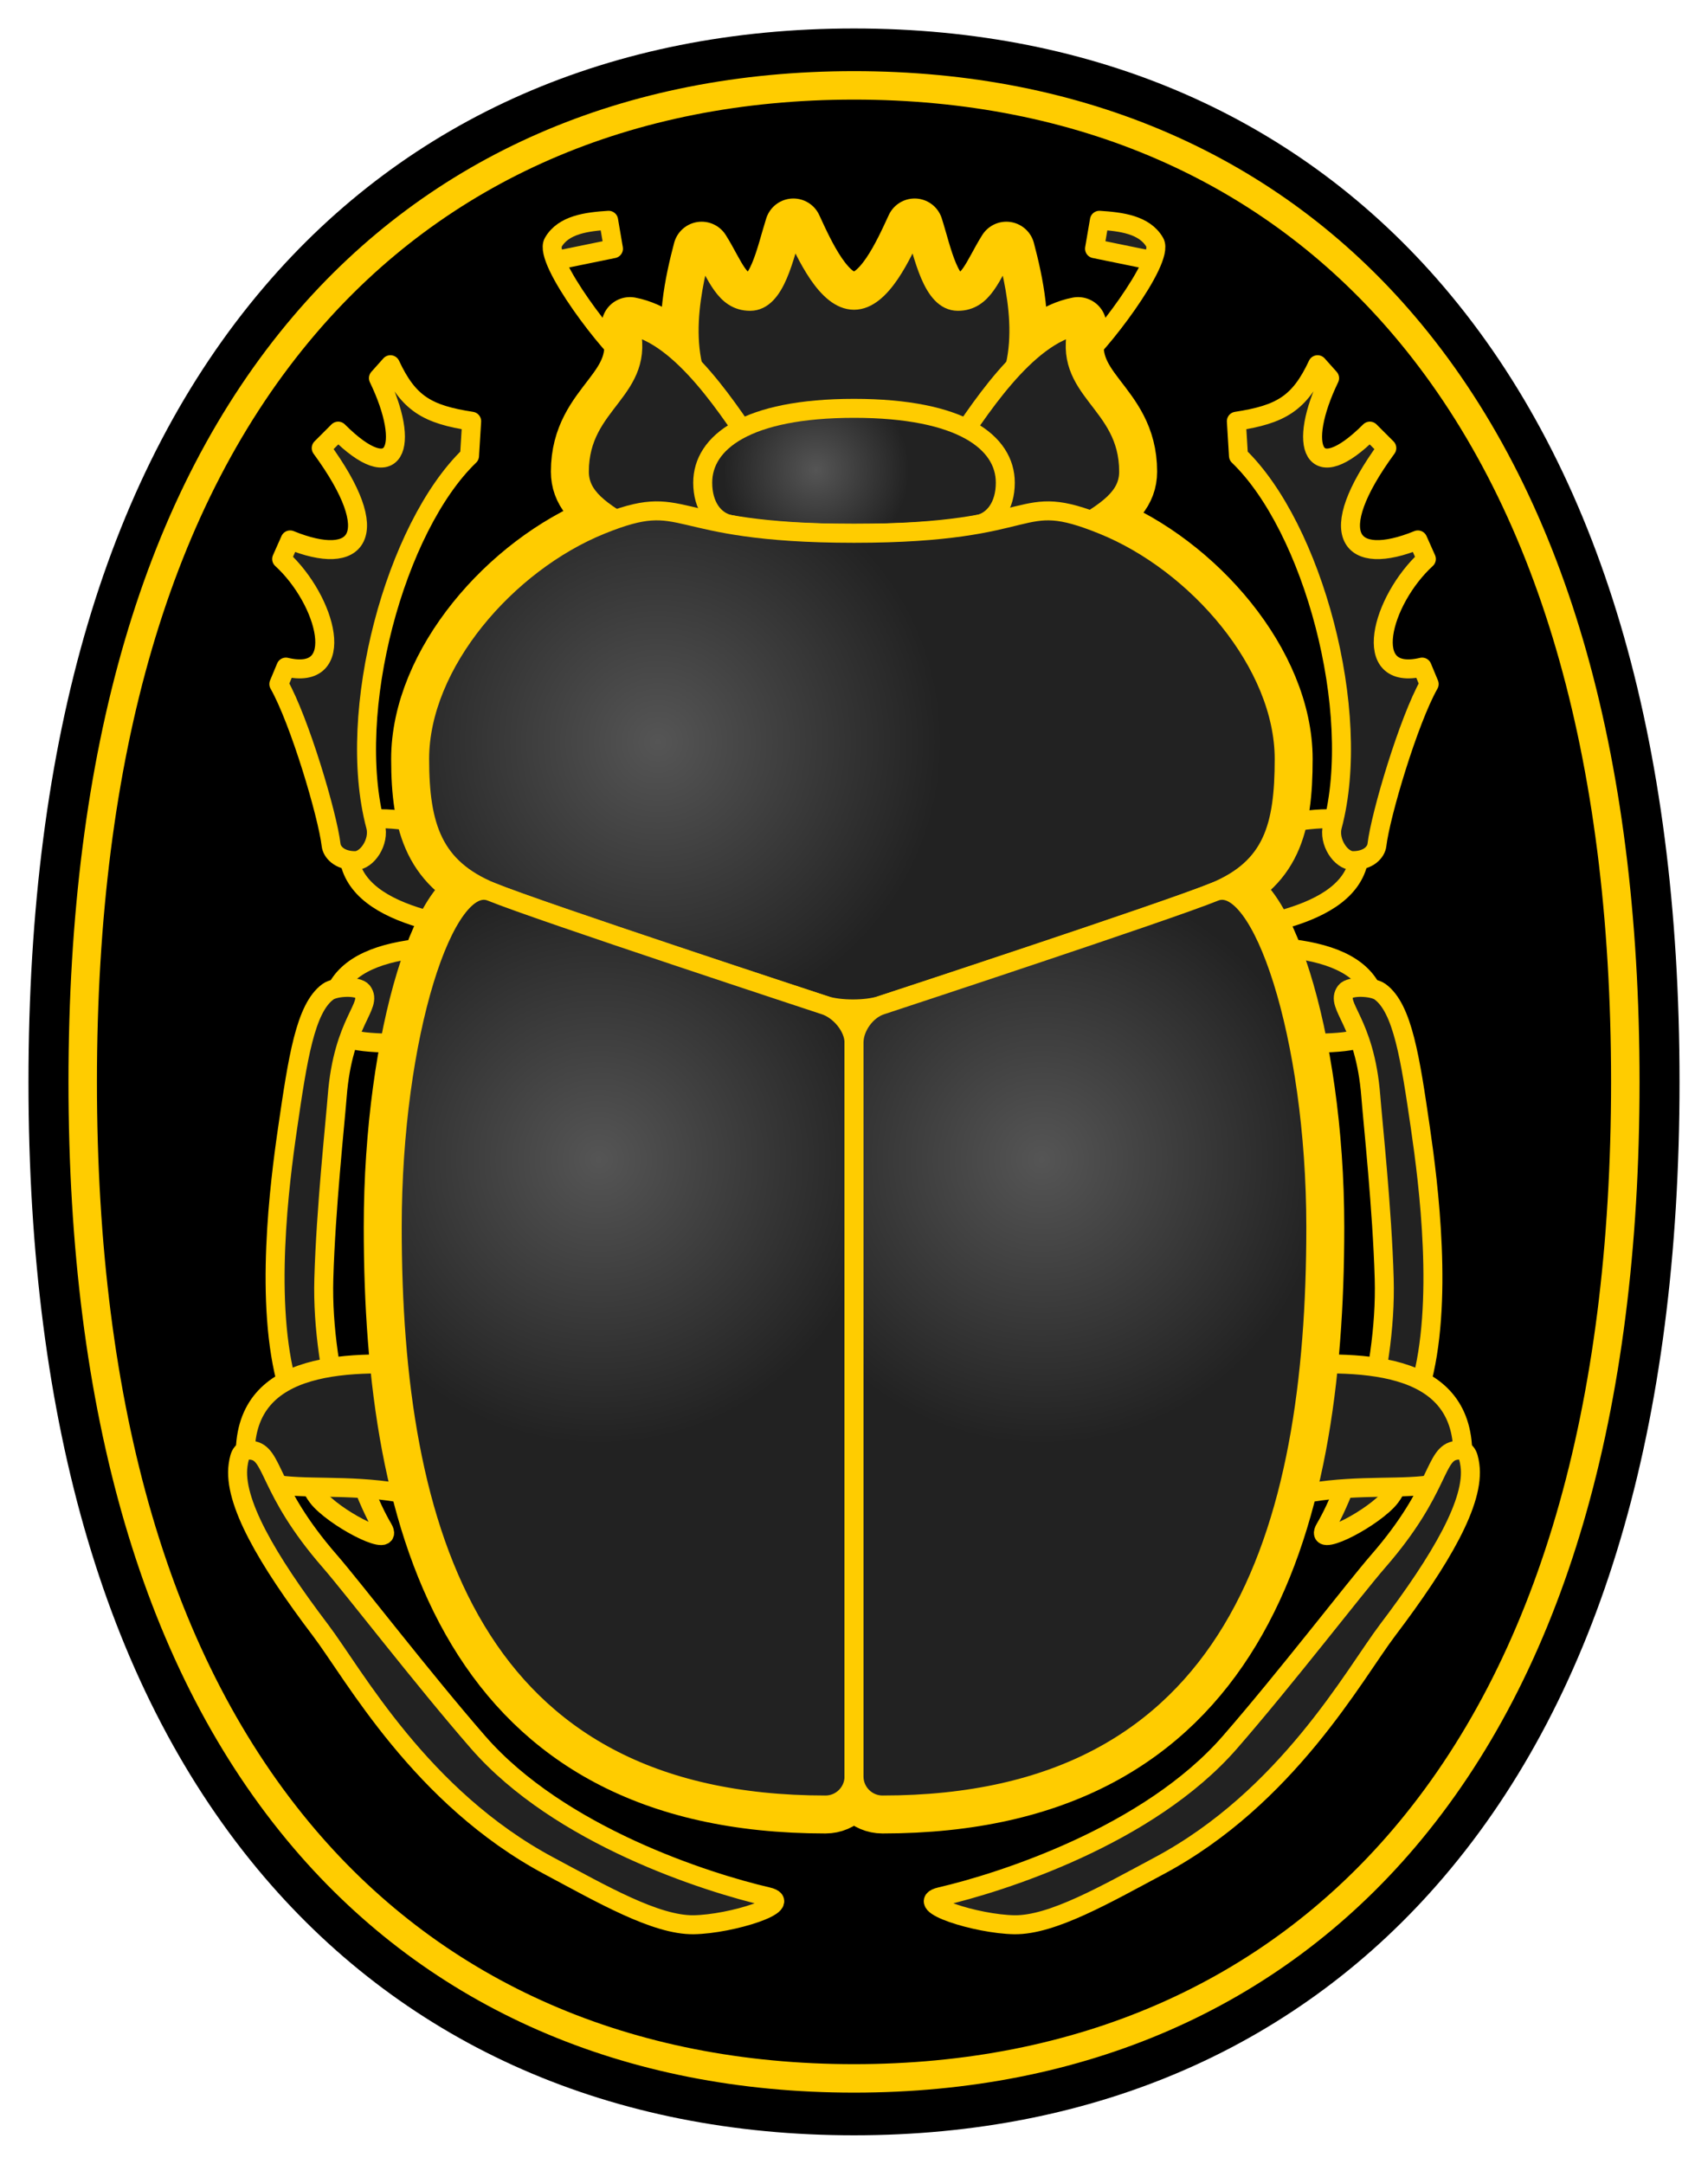 <?xml version="1.0" encoding="utf-8"?>
<!-- Generator: Adobe Illustrator 16.0.3, SVG Export Plug-In . SVG Version: 6.00 Build 0)  -->
<!DOCTYPE svg PUBLIC "-//W3C//DTD SVG 1.1//EN" "http://www.w3.org/Graphics/SVG/1.1/DTD/svg11.dtd">
<svg version="1.1" id="Layer_1" xmlns="http://www.w3.org/2000/svg" xmlns:xlink="http://www.w3.org/1999/xlink" x="0px" y="0px"
	 width="270px" height="342px" viewBox="0 0 270 342" enable-background="new 0 0 270 342" xml:space="preserve">
<path d="M135.002,337.5c-38.23,0-70.48-14.133-93.268-40.869C17.027,267.638,4.5,225.371,4.5,171.002
	c0-54.371,12.527-96.641,37.237-125.631C64.518,18.633,96.768,4.5,135.002,4.5c38.227,0,70.479,14.133,93.264,40.871
	c24.707,28.988,37.234,71.258,37.234,125.631c0,54.371-12.527,96.641-37.234,125.629C205.479,323.367,173.229,337.5,135.002,337.5
	L135.002,337.5z"/>
<path fill="none" stroke="#FFCC00" stroke-width="4.5" stroke-linecap="round" stroke-linejoin="round" d="M135.002,328.506
	c-35.723,0-65.764-13.096-86.877-37.869c-23.256-27.289-35.051-67.542-35.051-119.636c0-52.093,11.793-92.342,35.054-119.636
	c21.108-24.775,51.149-37.871,86.874-37.871c35.723,0,65.76,13.096,86.871,37.871c23.262,27.294,35.055,67.543,35.055,119.636
	c0,52.094-11.795,92.347-35.055,119.636C200.762,315.41,170.721,328.506,135.002,328.506L135.002,328.506z"/>
<path fill="#222222" stroke="#FFCC00" stroke-width="3" stroke-linecap="round" stroke-linejoin="round" d="M99.675,57.253
	c-3.028-2.019-13.84-16.104-12.225-18.931c1.614-2.826,5.335-3.285,8.76-3.504l0.767,4.49l-9.089,1.86"/>
<path fill="#222222" stroke="#FFCC00" stroke-width="3" stroke-linecap="round" stroke-linejoin="round" d="M170.329,57.253
	c3.026-2.019,13.84-16.104,12.225-18.931c-1.614-2.826-5.335-3.285-8.76-3.504l-0.769,4.49l9.091,1.86"/>
<path fill="#222222" stroke="#FFCC00" stroke-width="3" stroke-linecap="round" stroke-linejoin="round" d="M82.445,149.826
	c-13.667-0.791-30.234-0.897-30.234,10.969c0,7.323,17.28,1.376,32.878,6.835L82.445,149.826z"/>
<path fill="#222222" stroke="#FFCC00" stroke-width="3" stroke-linecap="round" stroke-linejoin="round" d="M51.85,156.746
	c-3.596,2.604-4.787,10.607-6.382,21.525c-1.274,8.726-3.733,27.875-0.003,40.85c2.061,7.157,1.965,14.734,5.264,18.119
	c3.297,3.384,11.715,7.534,9.799,4.305c-3.938-6.633-9.776-23.982-9.338-39.414c0.313-11.005,1.785-24.584,2.117-28.866
	c0.926-11.938,5.703-14.272,3.984-16.563C56.59,155.765,52.998,155.913,51.85,156.746z"/>
<path fill="#222222" stroke="#FFCC00" stroke-width="3" stroke-linecap="round" stroke-linejoin="round" d="M187.559,149.826
	c13.666-0.791,30.232-0.897,30.232,10.969c0,7.323-17.279,1.376-32.877,6.835L187.559,149.826z"/>
<path fill="#222222" stroke="#FFCC00" stroke-width="3" stroke-linecap="round" stroke-linejoin="round" d="M218.154,156.746
	c3.594,2.604,4.787,10.607,6.381,21.525c1.271,8.726,3.734,27.875,0.002,40.85c-2.059,7.157-1.965,14.734-5.262,18.119
	c-3.297,3.384-11.715,7.534-9.799,4.305c3.936-6.633,9.775-23.982,9.338-39.414c-0.313-11.005-1.785-24.584-2.119-28.866
	c-0.926-11.938-5.701-14.272-3.984-16.563C213.412,155.765,217.004,155.913,218.154,156.746z"/>
<path fill="#222222" stroke="#FFCC00" stroke-width="3" stroke-linecap="round" stroke-linejoin="round" d="M69.002,215.959
	c-13.667-1-30.234-1.134-30.234,13.866c0,9.257,17.28,1.739,32.879,8.64L69.002,215.959z"/>
<path fill="#222222" stroke="#FFCC00" stroke-width="3" stroke-linecap="round" stroke-linejoin="round" d="M37.639,231.56
	c-0.809,5.697,4.518,14.876,13.014,26.09c5.273,6.962,15.832,26.435,36.164,37.279c8.308,4.434,16.859,9.381,22.839,9.291
	c5.977-0.09,16.282-3.371,11.663-4.44c-9.487-2.2-32.838-9.588-45.745-24.402c-8.72-10.01-19.841-24.489-23.433-28.611
	c-10.01-11.488-8.798-17.119-12.39-17.542C38.285,229.05,37.896,229.739,37.639,231.56z"/>
<path fill="#222222" stroke="#FFCC00" stroke-width="3" stroke-linecap="round" stroke-linejoin="round" d="M201.002,215.959
	c13.666-1,30.232-1.134,30.232,13.866c0,9.257-17.279,1.739-32.877,8.64L201.002,215.959z"/>
<path fill="#222222" stroke="#FFCC00" stroke-width="3" stroke-linecap="round" stroke-linejoin="round" d="M232.363,231.56
	c0.809,5.697-4.518,14.876-13.012,26.09c-5.275,6.962-15.832,26.435-36.164,37.279c-8.311,4.434-16.861,9.381-22.838,9.291
	c-5.979-0.09-16.285-3.371-11.666-4.44c9.486-2.2,32.84-9.588,45.744-24.402c8.721-10.01,19.844-24.489,23.434-28.611
	c10.01-11.488,8.799-17.119,12.391-17.542C231.719,229.05,232.105,229.739,232.363,231.56z"/>
<path fill="#222222" stroke="#FFCC00" stroke-width="3" stroke-linecap="round" stroke-linejoin="round" d="M186.666,147.966
	c13.621-1.364,30-3.857,28.137-15.578c-1.146-7.23-17.281,1.354-33.543-1.589L186.666,147.966z"/>
<path fill="#222222" stroke="#FFCC00" stroke-width="3" stroke-linecap="round" stroke-linejoin="round" d="M83.337,147.966
	c-13.622-1.364-30-3.857-28.138-15.578c1.15-7.23,17.281,1.354,33.543-1.589L83.337,147.966z"/>
<path fill="#222222" stroke="#FFCC00" stroke-width="3" stroke-linecap="round" stroke-linejoin="round" d="M56.137,136.033
	c1.891,0,3.906-2.963,3.237-5.471c-4.821-18.096,3.119-47.23,14.851-58.512l0.336-5.471c-6.994-1.076-9.965-2.77-12.842-8.934
	l-1.896,2.123c5.25,10.902,2.646,17.385-6.364,8.375l-2.681,2.68c10.145,13.869,5.799,18.887-4.912,14.516l-1.34,3.016
	c7.135,6.551,10.574,19.452,0.67,17.084l-1.117,2.681c3.238,5.694,7.705,20.657,8.264,25.458
	C52.457,134.588,53.568,136.033,56.137,136.033z"/>
<path fill="#222222" stroke="#FFCC00" stroke-width="3" stroke-linecap="round" stroke-linejoin="round" d="M213.867,136.033
	c-1.893,0-3.906-2.963-3.238-5.471c4.82-18.096-3.119-47.23-14.852-58.512l-0.334-5.471c6.992-1.076,9.963-2.77,12.84-8.934
	l1.898,2.123c-5.25,10.902-2.646,17.385,6.363,8.375l2.682,2.68c-10.145,13.869-5.801,18.887,4.91,14.516l1.342,3.016
	c-7.135,6.551-10.572,19.452-0.67,17.084l1.115,2.681c-3.236,5.694-7.703,20.657-8.262,25.458
	C217.545,134.588,216.434,136.033,213.867,136.033z"/>
<path fill="none" stroke="#FFCC00" stroke-width="9" stroke-linecap="round" stroke-linejoin="round" d="M192.002,140.959
	c9.168-3.82,11-10.275,11-21c0-15.073-13.785-30.977-28.666-37c-0.675-0.273-1.295-0.509-1.888-0.726
	c3.934-2.434,5.97-4.554,5.97-7.691c0-11.167-10.75-12.667-8-23.083c-3.494,0.671-6.868,3.198-9.965,6.443
	c1.479-6.33-0.042-13.342-1.369-18.36c-2.416,3.833-3.582,8.083-7.666,8.083s-5.416-7.333-6.834-11.75
	c-2,4.333-5.25,11.583-9.582,11.583c-4.334,0-7.584-7.25-9.584-11.583c-1.416,4.417-2.75,11.75-6.833,11.75s-5.25-4.25-7.667-8.083
	c-1.326,5.019-2.847,12.03-1.368,18.358c-3.097-3.244-6.471-5.771-9.965-6.441c2.75,10.417-8,11.917-8,23.083
	c0,3.073,1.958,5.172,5.735,7.543c-0.721,0.253-1.478,0.533-2.318,0.874c-14.883,6.023-28.667,21.927-28.667,37
	c0,10.725,2.164,17.18,11.333,21c-7.332-3-15.666,22.666-15.666,53c0,48.148,12.54,91.334,68.5,91.334c2.475,0,4.5-2.025,4.5-4.5
	c0,2.475,2.025,4.5,4.5,4.5c55.959,0,68.5-43.186,68.5-91.334C208.002,163.625,199.334,137.959,192.002,140.959z"/>
<path fill="#222222" stroke="#FFCC00" stroke-width="3" stroke-linecap="round" stroke-linejoin="round" d="M149.752,72.292
	l6.666-6.583c6.916-7.5,4.584-18.917,2.666-26.167c-2.416,3.833-3.582,8.083-7.666,8.083s-5.416-7.333-6.834-11.75
	c-2,4.333-5.25,11.583-9.582,11.583c-4.334,0-7.584-7.25-9.584-11.583c-1.416,4.417-2.75,11.75-6.833,11.75s-5.25-4.25-7.667-8.083
	c-1.916,7.25-4.25,18.667,2.667,26.167l6.667,6.583H149.752z"/>
<path fill="#222222" stroke="#FFCC00" stroke-width="3" stroke-linecap="round" stroke-linejoin="round" d="M100.835,84.126
	c-6.083-3.333-9.25-5.667-9.25-9.583c0-11.167,10.75-12.667,8-23.083c8.25,1.583,15.833,13.5,20.667,20.833l-0.334,11.167
	L100.835,84.126z"/>
<path fill="#222222" stroke="#FFCC00" stroke-width="3" stroke-linecap="round" stroke-linejoin="round" d="M169.168,84.126
	c6.084-3.333,9.25-5.667,9.25-9.583c0-11.167-10.75-12.667-8-23.083c-8.25,1.583-15.834,13.5-20.666,20.833l0.332,11.167
	L169.168,84.126z"/>
<radialGradient id="SVGID_1_" cx="-1670.998" cy="-106.707" r="14.701" gradientTransform="matrix(1 0 0 1 1800 181)" gradientUnits="userSpaceOnUse">
	<stop  offset="0" style="stop-color:#555555"/>
	<stop  offset="1" style="stop-color:#222222"/>
</radialGradient>
<path fill="url(#SVGID_1_)" stroke="#FFCC00" stroke-width="3" stroke-linecap="round" stroke-linejoin="round" d="M135.002,84.292
	c9.285,0,15.357-0.483,19.633-1.404c2.453-0.526,4.283-2.905,4.283-6.596c0-6.366-6.922-11.75-23.916-11.75
	c-16.996,0-23.917,5.384-23.917,11.75c0,3.69,1.831,6.068,4.284,6.596C119.645,83.81,125.715,84.292,135.002,84.292z"/>
<radialGradient id="SVGID_2_" cx="-1695.998" cy="-63.707" r="45.01" gradientTransform="matrix(1 0 0 1 1800 181)" gradientUnits="userSpaceOnUse">
	<stop  offset="0" style="stop-color:#555555"/>
	<stop  offset="1" style="stop-color:#222222"/>
</radialGradient>
<path fill="url(#SVGID_2_)" stroke="#FFCC00" stroke-width="3" stroke-linecap="round" stroke-linejoin="round" d="M130.393,158.892
	c2.353,0.77,6.531,0.77,8.886,0c0,0,44.725-14.599,52.725-17.932c9.168-3.82,11-10.275,11-21c0-15.073-13.785-30.977-28.666-37
	c-14-5.667-9.002,1.333-39.334,1.333c-30.334,0-26-7-40-1.333c-14.883,6.023-28.667,21.927-28.667,37
	c0,10.725,2.164,17.18,11.333,21C85.668,144.293,130.393,158.892,130.393,158.892z"/>
<radialGradient id="SVGID_3_" cx="-1705.332" cy="2.293" r="45.013" gradientTransform="matrix(1 0 0 1 1800 181)" gradientUnits="userSpaceOnUse">
	<stop  offset="0" style="stop-color:#555555"/>
	<stop  offset="1" style="stop-color:#222222"/>
</radialGradient>
<path fill="url(#SVGID_3_)" stroke="#FFCC00" stroke-width="3" stroke-linecap="round" stroke-linejoin="round" d="M135.002,280.793
	c0,2.475-2.025,4.5-4.5,4.5c-55.96,0-68.5-43.186-68.5-91.334c0-30.334,8.334-56,15.666-53c7.334,3,52.725,17.932,52.725,17.932
	c2.351,0.772,4.603,3.429,4.609,5.901V280.793z"/>
<radialGradient id="SVGID_4_" cx="-1635.331" cy="2.293" r="45.012" gradientTransform="matrix(1 0 0 1 1800 181)" gradientUnits="userSpaceOnUse">
	<stop  offset="0" style="stop-color:#555555"/>
	<stop  offset="1" style="stop-color:#222222"/>
</radialGradient>
<path fill="url(#SVGID_4_)" stroke="#FFCC00" stroke-width="3" stroke-linecap="round" stroke-linejoin="round" d="M135.002,280.793
	c0,2.475,2.025,4.5,4.5,4.5c55.959,0,68.5-43.186,68.5-91.334c0-30.334-8.668-56-16-53c-7.334,3-52.725,17.932-52.725,17.932
	c-2.354,0.772-4.271,3.429-4.275,5.901V280.793z"/>
</svg>
